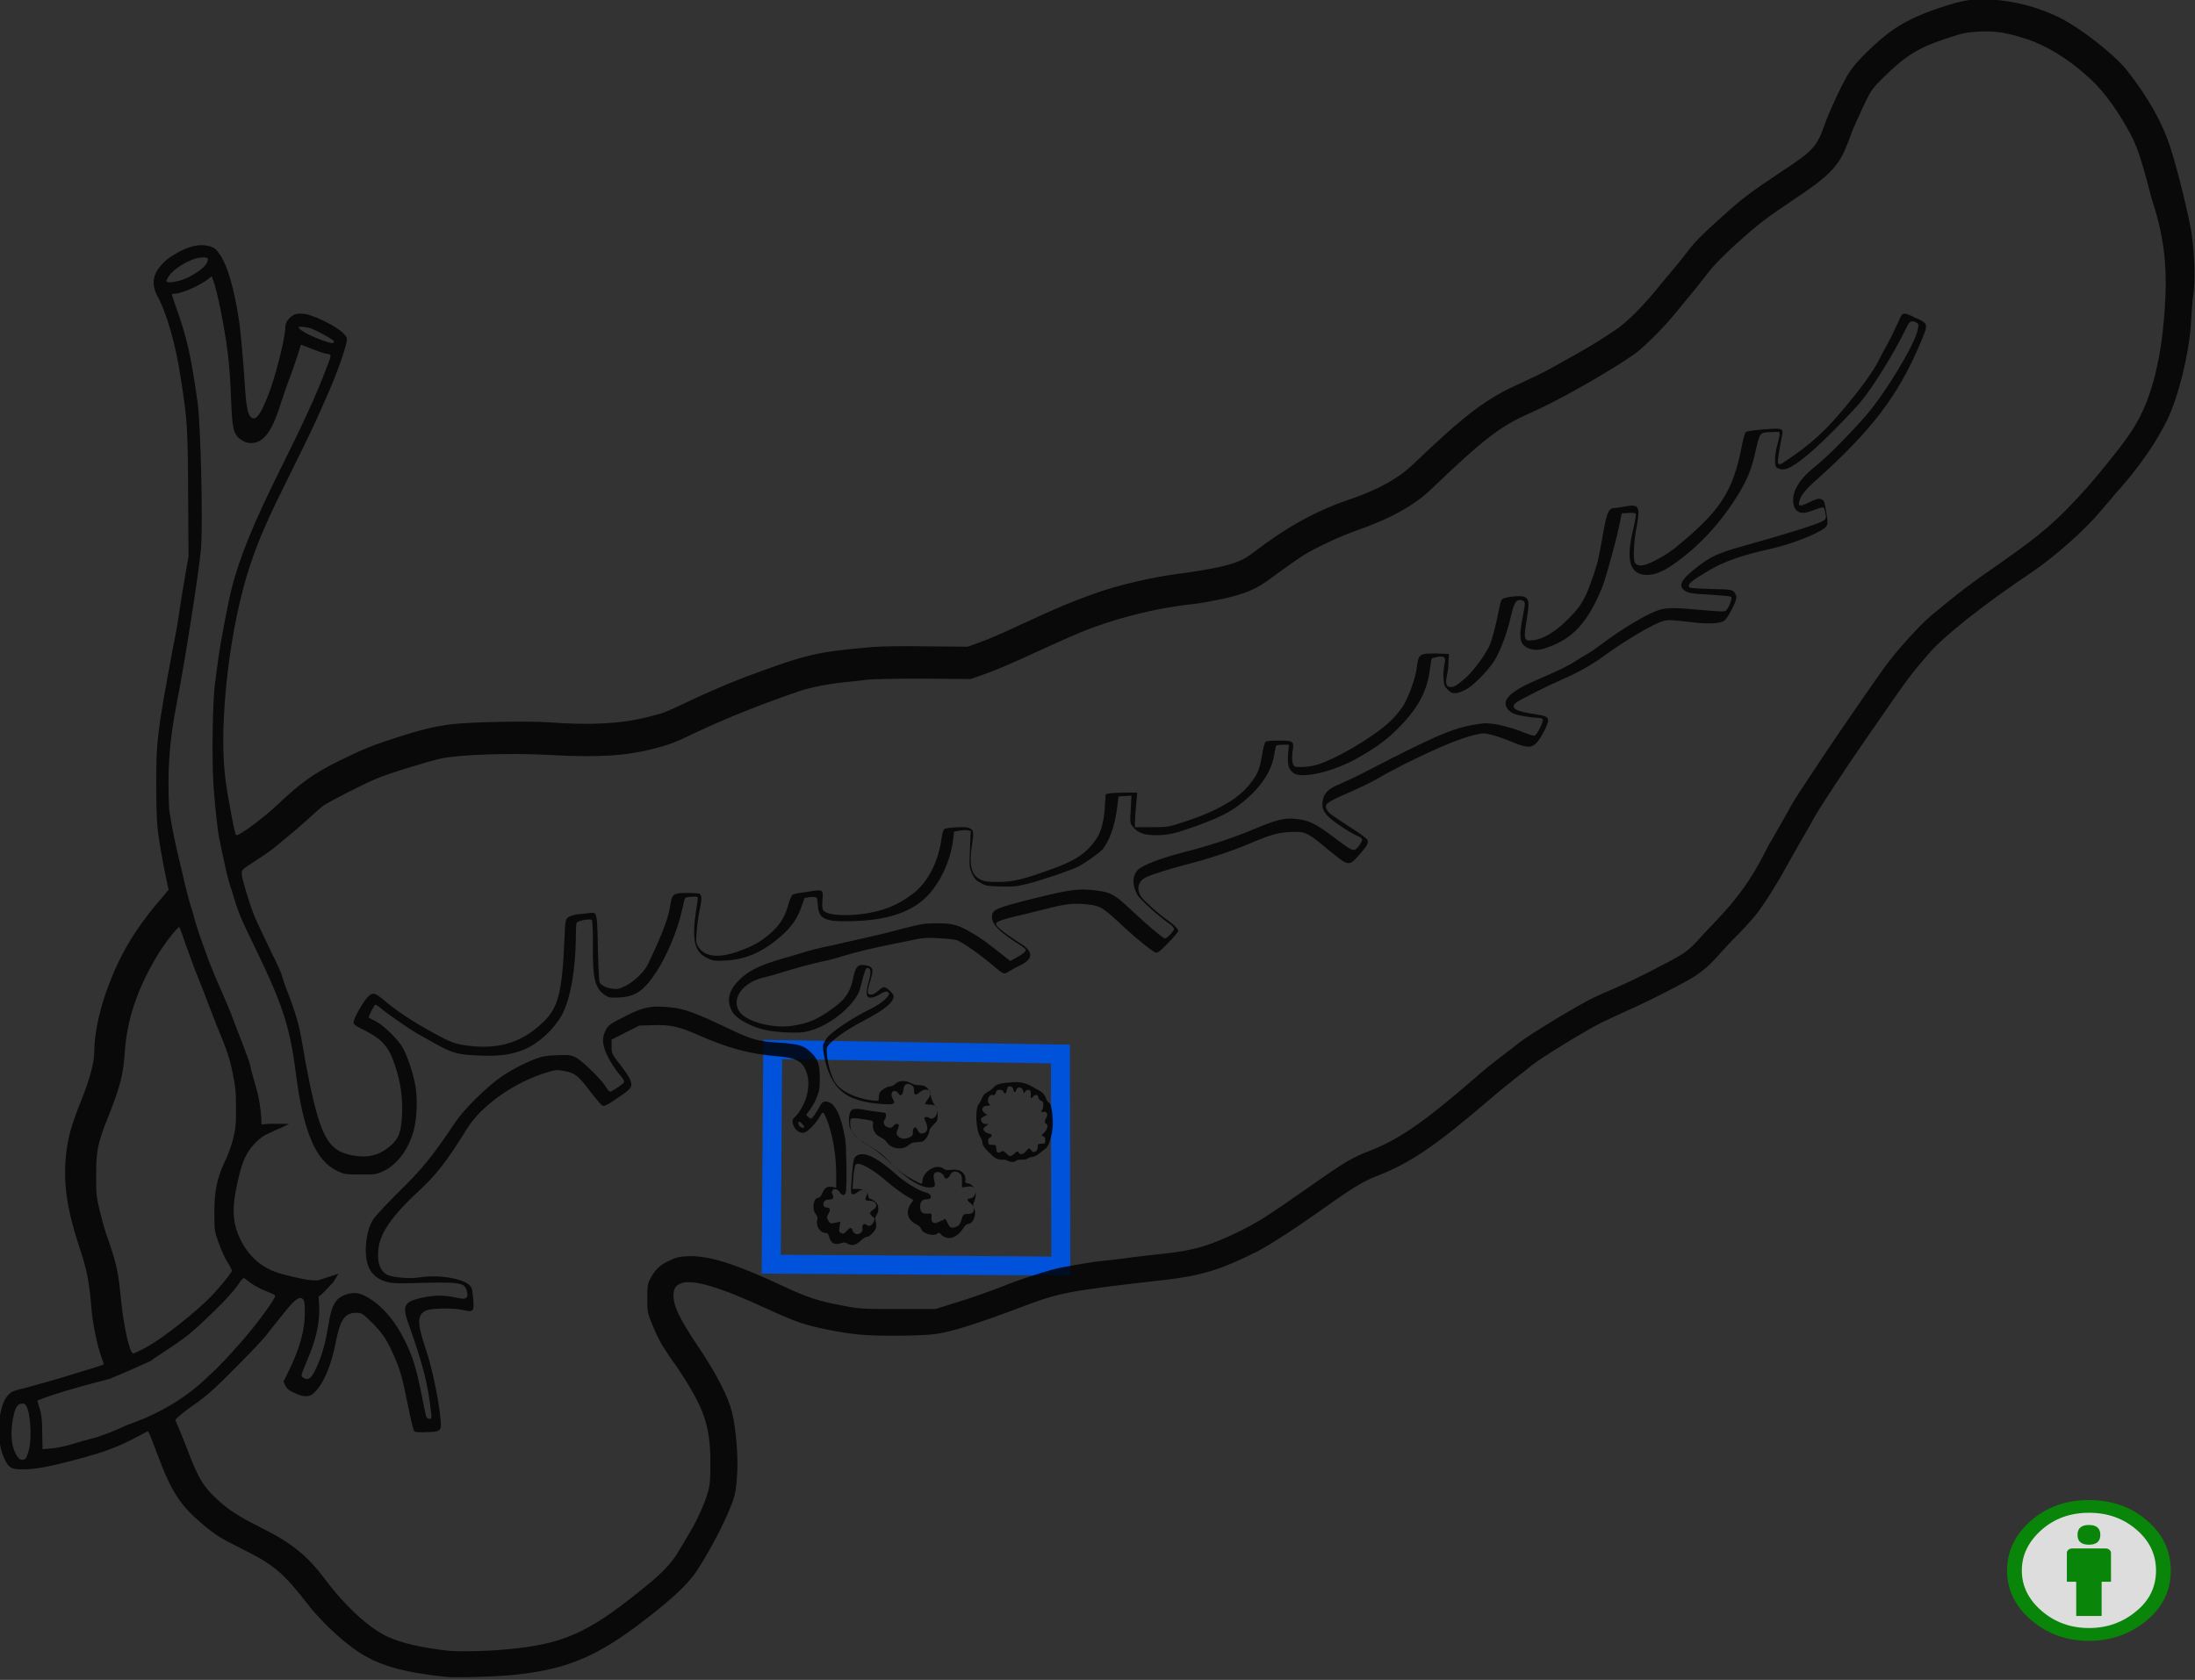 <?xml version="1.0" encoding="UTF-8" standalone="no"?>
<svg
   xmlns:dc="http://purl.org/dc/elements/1.1/"
   xmlns:cc="http://creativecommons.org/ns#"
   xmlns:rdf="http://www.w3.org/1999/02/22-rdf-syntax-ns#"
   xmlns:svg="http://www.w3.org/2000/svg"
   xmlns="http://www.w3.org/2000/svg"
   xmlns:xlink="http://www.w3.org/1999/xlink"
   xmlns:sodipodi="http://sodipodi.sourceforge.net/DTD/sodipodi-0.dtd"
   xmlns:inkscape="http://www.inkscape.org/namespaces/inkscape"
   inkscape:version="0.92.2 5c3e80d, 2017-08-06"
   sodipodi:docname="pancreas.pancreas.svg"
   version="1.1"
   x="0px"
   y="0px"
   width="577.5"
   height="442.1"
   viewBox="0 0 577.5 442.1"
   style="enable-background:new 0 0 577.5 442.1;"
   xml:space="preserve"
   id="svg45"><rect x="0" y="0" width="577.5" height="442.1" fill="#333333" stroke="none"/><sodipodi:namedview
     inkscape:document-rotation="0"
     inkscape:current-layer="OUTLINE"
     inkscape:window-maximized="0"
     inkscape:window-y="26"
     inkscape:window-x="57"
     inkscape:cy="157.30298"
     inkscape:cx="250.01188"
     inkscape:zoom="0.98994949"
     showgrid="false"
     id="namedview32"
     inkscape:window-height="755"
     inkscape:window-width="1280"
     inkscape:pageshadow="2"
     inkscape:pageopacity="0"
     guidetolerance="10"
     gridtolerance="10"
     objecttolerance="10"
     borderopacity="1"
     bordercolor="#666666"
     pagecolor="#ffffff" /><defs
     id="defs49" /><style
     type="text/css"
     id="style2">
	.st0{fill:#C9C9C9;}
	.st1{fill:#3D3D3D;}
	.st2{fill:#888888;}
	.st3{fill:#8B8B8B;}
	.st4{fill:#5C5C5C;}
	.st5{fill:#363636;}
	.st6{fill:#2B2B2B;}
	.st7{fill:none;stroke:#0052DB;stroke-width:4.988;stroke-miterlimit:10;}
</style><g
     id="LAYER_EFO"><g
       inkscape:label="UBERON_0001150"
       id="UBERON_0001150"
       style="fill:none"><desc
         id="desc869">Body of pancreas</desc><title
         id="title867">Body of pancreas</title><path
         inkscape:connector-curvature="0"
         class=""
         d="m 102.1,199.4 c 36,38.9 60.8,85 78,137.2 -0.2,-1.8 2.4,-2.2 4.2,-1.9 21.2,4.5 42,15.3 63.3,11.5 11.5,-2 22,-8.3 33.5,-10.7 14.4,-3 30.1,-0.1 43.3,-6.5 11.8,-5.7 19.4,-18 31,-24 5.6,-2.9 12,-4.2 17.6,-7.3 9.8,-5.3 16.3,-15.3 25.3,-21.9 14.6,-10.9 34.9,-12.4 48.5,-24.7 13.9,-12.6 4.9,-9 18.5,-21.9 -24.9,-34 -58.1,-79.1 -75,-117.8 -12.9,2.7 -1.5,2.8 -12.3,10.5 -15.8,11.3 -29.9,13.6 -46.9,22.9 -4.2,2.3 -8.4,4.5 -12.9,5.9 -9.1,2.9 -19.1,2.2 -28.2,5 -11.6,3.5 -21.2,12.2 -32.9,15.6 -16.4,4.7 -34.5,-1.6 -50.7,3.6 -10.7,3.4 -19.4,11.5 -30.1,14.9 -12,3.8 -24.5,3.7 -37,2.2 -14.1,2.9 -24.3,-2 -36.6,3.9"
         id="path4" /></g><g
       inkscape:label="UBERON_0001263"
       id="UBERON_0001263"
       style="fill:none"><desc
         id="desc865">Pancreatic Acinus</desc><title
         id="title863">Pancreatic Acinus</title><g
         id="g9"><path
           inkscape:connector-curvature="0"
           class=""
           d="m 234.2,289.1 c -1,-0.6 -0.7,-2.2 0.2,-3 0.4,-0.3 0.9,-0.5 1.3,-0.5 0.5,0 1,0.4 1,0.9 -0.3,-0.5 0,-1.2 0.4,-1.6 0.4,-0.4 -0.6,0.1 0,0 0.6,0 3.247,0.28 3.647,0.68 0.4,0.4 0.253,0.42 -0.147,0.92 0.8,-1 1.168,-0.428 2.46,-0.253 1.967,0.267 2.24,2.253 1.14,2.953 1.5,0 0.98,0.88 2.28,2.467 0.951,1.16 -0.88,3.233 -2.38,3.233 0.8,0.9 0.8,2.5 -0.1,3.3 -0.9,0.8 -2.5,0.8 -3.3,-0.1 -0.2,1.5 -2,2.2 -3.4,2 -0.7,-0.1 -1.5,-0.3 -2,-0.8 -0.5,-0.5 -0.8,-1.3 -0.6,-2 -1.8,0.4 -3.5,-1.7 -2.5,-3.4 0.2,-0.3 -0.1,0.4 0,0 0.1,-0.7 0.7,-1.8 0.5,-2.5 -0.5,-1.5 0.6,-1.8 1.5,-2.1"
           id="path7" /></g><g
         id="g13"><path
           inkscape:connector-curvature="0"
           class=""
           d="m 245,312.6 c -0.8,-0.8 -1.814,-2.92 -0.814,-3.52 1,-0.6 5.347,-2.02 4.894,1.073 0.3,-1.3 1.898,-2.626 3.027,-1.867 C 253.554,309.26 253.7,312 253.1,312.5 c 1,-0.8 3.574,-0.867 3.567,0.927 -0.005,1.253 -0.273,1.486 -1.993,2.667 2.38,0.7 1.727,3.807 0.327,4.907 -0.6,0.5 -1.6,0.6 -2,-0.1 0.5,2 -1,4 -2,4.1 -1.4,0.2 -3,0 -3,-2.8 -0.5,1.1 -1.9,1.7 -2.9,1.2 -1.1,-0.5 -1.6,-1.9 -1.2,-3 -1.2,0.8 -3,-0.3 -2.9,-1.7 0.1,-1.4 -0.047,-3.8 1.253,-3.4 -0.9,-1.4 1.98,-0.639 3.047,-2.7"
           id="path11" /></g><g
         id="g17"><path
           inkscape:connector-curvature="0"
           class=""
           d="m 220.9,313.7 c 0.393,-1.767 -1.86,-0.973 -2.76,-0.573 -0.8,0.5 -0.74,2.073 0.16,2.573 -1.3,-0.3 -2.7,0.8 -2.7,2.1 0,0.8 0.8,1.7 1.5,1.4 -1.1,0.7 -1.4,2.3 -0.6,3.3 0.8,1 2.5,1.1 3.4,0.3 -0.7,0.9 -0.3,2.3 0.7,2.8 1,0.5 2.3,-0.1 2.6,-1.2 0,1.1 1.2,2.1 2.3,1.8 1.1,-0.3 2.654,-1.353 2.054,-2.353 C 228.054,324.647 230,324 230,323 c 0,-3.2 0.567,-2.007 -0.133,-2.607 0.9,-0.4 0.798,-1.789 0.913,-2.827 0.2,-1.8 -1.727,-1.833 -2.727,-1.733 0.7,-0.3 0.207,-1.387 -0.193,-2.087 -0.4,-0.7 -1.287,-0.553 -2.087,-0.453 -0.8,0.1 -0.36,0.167 -0.86,0.667 0.1,-0.8 -1.714,-0.56 -2.414,-0.66 -0.8,-0.1 -1.4,-0.4 -1.6,0.4"
           id="path15" /></g></g><g
       inkscape:label="UBERON_0000006"
       id="UBERON_0000006"
       style="fill:none"><desc
         id="desc861">Islet of Langerhans</desc><title
         id="title859">Islet of Langerhans</title><path
         inkscape:connector-curvature="0"
         class=""
         d="m 264.6,285.9 c -0.1,-0.3 -0.6,-0.2 -0.9,0 -1.6,1 -3.3,2.1 -4.5,3.6 -1.4,1.8 -2,4.1 -1.6,6.3 0.2,1.5 0.9,2.9 1.6,4.2 0.6,1.1 1.2,2.1 2.1,2.9 1.2,1.1 2.7,1.6 4.3,1.8 0.4,0 0.8,0 1.2,0 0.5,0 1,-0.1 1.6,-0.2 0.9,-0.2 1.9,-0.4 2.8,-0.7 1,-0.3 2,-0.8 2.8,-1.5 0.4,-0.4 0.7,-0.8 1,-1.3 2.4,-4.1 1.9,-9.7 -1.2,-13.3 -0.1,-0.1 -0.2,-0.2 -0.3,-0.2 -0.2,-0.1 -0.4,0 -0.6,0 -0.3,0 -0.6,-0.2 -0.9,-0.3 -2.1,-1.1 -4.5,-1.6 -6.9,-1.4"
         id="path20" /></g><g
       inkscape:label="UBERON_0001151"
       id="UBERON_0001151"
       style="fill:none"><desc
         id="desc857">Tail of pancreas</desc><title
         id="title855">Tail of pancreas</title><path
         inkscape:connector-curvature="0"
         class=""
         d="m 380.5,119 c 14.9,39 54,86.2 79.3,119.3 8.1,-13.2 34.7,-58 45.6,-69 11.6,-11.7 25.3,-21.2 37.6,-32.1 12.3,-10.9 23.7,-23.8 28.8,-39.5 4.7,-14.6 3.5,-30.6 -0.2,-45.5 -4.1,-16.7 -12.2,-33.6 -27,-42.3 -19.5,-11.5 -47.9,-3.5 -58.5,16.6 -3.5,6.6 -5.4,14.4 -10.8,19.5 -2.9,2.7 -6.5,4.4 -9.8,6.6 -6.1,4 -11.1,9.5 -16,15 -10.1,11.3 -58.7,40 -69,51.4"
         id="path23" /></g><g
       inkscape:label="UBERON_0001069"
       id="UBERON_0001069"
       style="fill:none"><desc
         id="desc853">Head of pancreas</desc><title
         id="title851">Head of pancreas</title><path
         inkscape:connector-curvature="0"
         class=""
         d="m 104.9,201 c 37.1,32 63.1,82.1 76,133.9 -3.3,2.9 -3.8,8.1 -2.6,12.3 1.2,4.3 3.8,8 5.9,11.9 12.1,23.1 3.2,54.5 -18.2,69.4 -21.4,14.9 -52.5,13 -73.2,-2.8 -6.2,-4.7 -11.5,-10.5 -17.8,-15 -3.9,-2.8 -8.2,-5 -12,-7.8 -10.5,-7.6 -12.4,-14.9 -16.9,-28.3 -3.6,-5.8 -11,-13.4 -12.5,-20.1 -1.5,-6.4 -4.6,-13.4 -6.1,-19.8 -2,-8.8 -7.6,-16.9 -7,-25.9 0.4,-7.6 5.1,-14.2 7.4,-21.4 2.5,-8.1 1.9,-16.9 4.5,-25 3.2,-9.6 10.7,-17.1 18,-24.2 16.4,-15.9 34,-32.2 56.2,-37.5"
         id="path26" /></g><path
       inkscape:label="UBERON_0001174"
       inkscape:connector-curvature="0"
       id="UBERON_0001174"
       class="st4"
       d="m 51.7,130.3 c -0.1,5.8 -0.2,11.6 -0.7,17.4 -1.4,16.3 -5.8,32.3 -7,48.7 -1.1,14.8 0.5,29.7 4.6,43.9 5.9,20.3 17,39.6 16.9,60.8 5.1,-2.7 10.9,-3.8 16.6,-3.1 C 81,292.2 79.9,286.5 78.7,280.7 77.5,274.4 76.2,268 74.2,261.9 72.1,255.6 69.3,249.5 66.8,243.3 52.5,206.4 55.6,163.8 72.3,128 c 1.8,-3.9 3.7,-8.6 1.4,-12.2 -2,-3.1 -6.1,-3.7 -9.8,-4.1 -3.9,-0.4 -10,-1.1 -12.1,3 -1.5,3.6 -0.1,11.5 -0.1,15.6 z"
       style="fill:none"><desc
         id="desc849">Common bile duct</desc><title
         id="title847">Common bile duct</title></path><g
       inkscape:label="UBERON_0007329"
       id="UBERON_0007329"
       style="fill:none"><desc
         id="desc845">Pancreatic duct</desc><title
         id="title843">Pancreatic duct</title><path
         inkscape:connector-curvature="0"
         class=""
         d="m 91.9,309.5 c 5.5,2.5 10.2,6.7 9.2,11.7 18.6,-16.9 24.7,-34.2 45.2,-41.1 8.9,-2.9 16,-7.5 24.4,-11.2 15.7,-6.8 31,-11.4 47.4,-17 15,-4 34.5,-7.1 49,-12 81.4,-18.2 166.3,-71.5 198,-104 8,-8.1 16.7,-14.2 25,-23 6.9,-7.4 12.2,-16.1 17.3,-25.2 0.7,-1.8 -3.9,-3.1 -7.3,-2.8 -11,22.1 -28.1,37.2 -50,54 -41.1,33.8 -88.4,62.6 -139,79 -34.6,13.4 -71,17.9 -104.8,29.2 -34.4,11.5 -73.1,26.4 -93,47.3 -9.3,9.9 -14.216,10.174 -22.216,13.974"
         id="path30" /></g><g
       inkscape:label="UBERON_0004913"
       id="UBERON_0004913"
       style="fill:none"><desc
         id="desc841">Hepatopancreatic ampulla</desc><title
         id="title839">Hepatopancreatic ampulla</title><path
         inkscape:connector-curvature="0"
         class=""
         d="m 82,298.1 c -6,-5.2 -20.371,0.461 -21.6,14.5 -1.4,6.1 -2.1,12.9 1.7,18 1.5,2 3.4,3.5 5.4,5 3.2,2.1 6.9,3.6 10.7,3.9 3.9,0.3 5.6,0.2 8.7,-2 3,-2.1 7.8,-9.2 8,-14.5 0.1,-2.8 0.1,-5.6 -1,-10.3 -0.5,-2.2 -1.5,-3.5 -3,-5.2 -1.7,-1.8 -3.3,-3.4 -5,-5.2 -1.2,-1.3 -3.4,-4.9 -5,-4.1"
         id="path33" /></g><g
       link="acinus"
       id="link_islet_of_langerhans"><polygon
         style="fill:none;stroke:#0052db;stroke-width:4.988;stroke-miterlimit:10"
         points="203.3,276.2 202.9,332.7 279.1,333.2 279,277.4 "
         class="st7"
         id="link_Islet_of_Langerhans"
         inkscape:label="link islet of Langerhans" /></g></g><g
     style="opacity:0.83"
     id="OUTLINE"><a
       id="a4174"
       xlink:href="https://www.ebi.ac.uk/gxa/licence.html"
       transform="matrix(8.855,0,0,7.617,-570.974,3.634)"><g
         id="g3"
         transform="matrix(0.076,0,0,0.076,123.696,51.618)"><circle
           id="circle5"
           r="28.276"
           cy="28.806"
           cx="37.637"
           style="fill:#ffffff" /><g
           id="g7"><path
             style="fill:#009600;fill-opacity:1"
             id="path9"
             d="m 37.443,-3.5 c 8.988,0 16.57,3.085 22.742,9.257 6.208,6.21 9.315,13.791 9.315,22.743 0,8.991 -3.049,16.476 -9.145,22.456 C 53.879,57.319 46.242,60.5 37.443,60.5 28.794,60.5 21.29,57.356 14.929,51.07 8.644,44.784 5.5,37.262 5.5,28.5 5.5,19.739 8.644,12.158 14.929,5.758 21.101,-0.415 28.604,-3.5 37.443,-3.5 Z m 0.114,5.772 c -7.276,0 -13.428,2.553 -18.457,7.657 -5.22,5.334 -7.829,11.525 -7.829,18.572 0,7.086 2.59,13.22 7.77,18.398 5.181,5.182 11.352,7.771 18.514,7.771 7.123,0 13.334,-2.607 18.629,-7.828 5.029,-4.838 7.543,-10.952 7.543,-18.343 0,-7.276 -2.553,-13.465 -7.656,-18.571 C 50.967,4.824 44.795,2.272 37.557,2.272 Z m 8.572,18.285 V 33.642 H 42.473 V 49.184 H 32.529 V 33.643 H 28.873 V 20.557 c 0,-0.572 0.2,-1.057 0.599,-1.457 0.401,-0.399 0.887,-0.6 1.457,-0.6 h 13.144 c 0.533,0 1.01,0.2 1.428,0.6 0.417,0.4 0.628,0.886 0.628,1.457 z M 33.042,12.329 c 0,-3.008 1.485,-4.514 4.458,-4.514 2.973,0 4.457,1.504 4.457,4.514 0,2.971 -1.486,4.457 -4.457,4.457 -2.971,0 -4.458,-1.486 -4.458,-4.457 z"
             inkscape:connector-curvature="0" /></g></g></a><g
       id="g42"
       sodipodi:insensitive="true"><path
         inkscape:connector-curvature="0"
         d="M 576.5,60.8 C 575.9,57 572.9,44.6 571.2,39.4 569,32.3 565.1,25.5 559.5,18.4 556.1,14.2 547.3,7.3 541.6,4.5 536.3,1.9 529.8,0.2 524,-0.1 c -5.5,-0.2 -7.2,0 -13.8,2.2 -5.7,1.9 -9.7,3.9 -13.2,6.5 -3.7,2.8 -8.7,7.7 -10.3,10.2 -1.7,2.5 -5.5,10.6 -6.9,14.7 -1.8,5 -2.9,6.3 -10.7,11.4 -8.7,5.8 -10.7,7.3 -16,12.1 -5.7,5.1 -7,6.5 -8.8,8.8 -1,1.3 -2.8,3.6 -4.1,5.1 -1.3,1.5 -2.6,3.2 -3.1,3.7 -4.3,5.5 -9.1,10.3 -12.3,12.4 -4.5,3 -7.6,4.8 -10.6,6.5 -1.6,0.9 -4.3,2.4 -6.1,3.4 -1.8,1 -5.3,2.7 -7.9,3.9 -9.1,4 -14.7,8.3 -28.1,21.1 -4.1,4 -9.5,7 -17.2,9.6 -8.8,3 -16.4,7.2 -25.4,14.1 -2.3,1.8 -4.6,2.7 -8.6,3.6 -4,0.8 -5.5,1.1 -11.5,1.9 -6.6,0.9 -15.3,2.9 -21.4,5.1 -5.9,2.1 -9.3,3.5 -19.9,8.4 -3.8,1.8 -8.4,3.8 -10.2,4.4 l -3.3,1.2 -10.9,-0.1 c -6,-0.1 -12.5,0 -14.4,0.2 -14.8,1.3 -17.1,1.9 -33.3,7.9 -4,1.5 -10.5,4.3 -15.5,6.7 -5.9,2.8 -6,2.8 -10.1,3.8 -7,1.8 -15.2,2.2 -25.9,1.4 -5.8,-0.4 -20.5,-0.1 -25.7,0.5 -4.7,0.6 -8.4,1.5 -16.3,4.1 -4.9,1.6 -8,2.9 -14,5.9 -6,3 -9.6,5.6 -15.3,11 -3.3,3.2 -10,8.2 -10.9,8.2 -0.4,0 -0.6,-0.9 -2,-8.5 -1.4,-7.6 -1.7,-12.3 -1.5,-20.1 0.5,-14.9 3.3,-31.9 7.4,-43.6 2.1,-6.2 4.8,-12.2 10.1,-22.8 2.6,-5.2 5.4,-11 6.2,-12.7 0.8,-1.8 2.5,-5.5 3.7,-8.3 2.2,-4.9 4.6,-11.6 5,-13.9 0.2,-1 0,-1.3 -0.9,-2.2 -1.8,-1.9 -8,-4.9 -10.3,-5.1 -2,-0.2 -2.8,0.1 -3.8,1.1 -0.9,0.9 -1.1,1.3 -1.2,3.3 -0.3,3.4 -2.8,12.9 -4.4,16.9 -1.8,4.6 -2.9,6.3 -3.9,6.2 -1.3,-0.2 -1.8,-2 -2.2,-7.4 C 64.1,95.8 63.3,87 62.9,84.4 61.6,75.9 59.9,70.1 58,67.2 c -1.2,-1.7 -1.5,-2 -2.9,-2.4 -2.4,-0.7 -5.2,-0.1 -8.4,1.7 -2.8,1.6 -3.9,2.6 -5.3,4.6 -1.3,2 -1.3,4.5 0,6.8 2.4,4.3 4.9,12.9 6.2,21.9 1.7,10.8 1.8,12.5 1.9,30.3 l 0.1,16.3 -1.1,6.4 c -0.6,3.5 -1.3,7.8 -1.5,9.4 -0.2,1.6 -0.9,5.4 -1.5,8.3 -4.2,22.5 -4.4,24.7 -4.4,35.5 0,4.3 0.1,9.4 0.3,11.4 0.3,3.9 2.613,15.92 3.313,18.02 L 44.6,233.9 l -3.4,4 c -5.8,7 -9.6,13.3 -12.7,21.6 -2.3,6 -3.7,12.7 -3.7,17.2 0,2.9 -1.1,7.1 -3.5,13.1 -2.6,6.5 -3.4,9.5 -3.9,13.9 -0.8,7.7 0.1,14.3 3.7,25.2 1.8,5.4 2.4,8.5 3,15.9 0.3,3.8 1.6,9.7 2.6,12.4 0.3,0.9 0.6,1.7 0.6,1.8 0,0.2 -1.3,0.6 -10.9,3.5 -3.6,1.1 -8.1,2.3 -9.9,2.8 -2.9,0.7 -3.5,0.9 -4.4,1.9 -2.6,2.7 -3.2,11.6 -1.2,16.1 1.3,3 1.9,3.4 5.1,3.4 3.5,0 7.1,-0.7 15.6,-3 5.5,-1.5 8.9,-2.7 13.2,-4.9 2.1,-1.1 3.9,-2 4,-2.1 0.3,-0.1 0.7,1 2.7,6.3 3.5,9.4 6,13.2 11.3,17.7 4,3.4 5.2,4.1 11,7 8.3,4.1 10.9,6.4 17.1,14.4 2.5,3.3 6.9,7.7 10.6,10.6 6.4,5.1 12.7,7.2 25.8,8.6 v 0 c 2.3,0.3 14.7,-0.1 18.7,-0.6 14.4,-1.6 22.5,-5.3 37.1,-17.1 5.1,-4.1 8.5,-7.5 10.3,-10.3 4.2,-6.4 9,-16.1 9.9,-19.9 0.2,-0.7 0.5,-2.9 0.6,-4.9 0.4,-4.2 -0.2,-12.4 -1.3,-16.8 -1,-4.1 -4.1,-10.2 -9.1,-17.6 -4.6,-6.9 -6.3,-10.3 -6.3,-13 0,-1.8 0.4,-2.6 1.6,-3.2 2.9,-1.5 10.2,0.6 22.9,6.5 3,1.4 7,3.1 8.8,3.7 3.6,1.2 10.3,2.6 15.3,3.1 4.4,0.5 16.6,0.4 20.2,-0.1 4.5,-0.6 11.6,-2.9 23.5,-7.4 9.3,-3.5 11.7,-4 37.3,-6.9 9.3,-1.1 14.2,-2.6 23.5,-7.2 3.5,-1.7 11.4,-6.9 19.4,-12.6 5.7,-4.1 9.1,-6.1 11.8,-7.2 9.4,-3.6 15.7,-7.8 31.2,-21.1 1.7,-1.5 4.3,-3.5 5.6,-4.6 1.3,-1 3.5,-2.7 4.8,-3.8 2.8,-2.2 14.9,-9.6 18.7,-11.4 1.4,-0.7 4,-1.8 5.6,-2.6 6.2,-2.7 15.9,-7.7 18.7,-9.5 1.9,-1.3 3.7,-2.8 5.3,-4.6 1.3,-1.5 3.9,-4.3 5.8,-6.2 1.9,-1.9 4.1,-4.4 4.9,-5.4 1.9,-2.4 5.7,-8.4 8.1,-12.9 1.1,-1.9 2.9,-5.2 4.1,-7.2 1.2,-2 2.5,-4.4 3,-5.3 0.9,-1.8 9,-14.1 14.1,-21.4 1.8,-2.6 5,-7.2 7,-10.1 3.8,-5.4 4.5,-6.4 8.9,-11.5 4.1,-4.8 14.3,-12.9 27.4,-21.7 5.8,-3.9 14,-11.2 17.8,-15.8 0.9,-1.1 2.8,-3.2 4,-4.7 6.1,-6.7 10.9,-13.7 13.7,-19.5 3,-6.3 5.6,-16.9 6.2,-24.9 0.1,-1.6 0.3,-4.8 0.5,-7 0.8,-3.9 0.5,-12.2 -0.4,-17.8 z M 79.3,86 c 0.5,0 1.5,0.2 2.1,0.3 1.7,0.5 6.6,3.2 6.5,3.6 -0.2,0.6 -0.7,0.5 -3.3,-0.4 -2.7,-1 -5.1,-2.2 -5.9,-3.1 C 78.4,86 78.5,86 79.3,86 Z M 44,74.2 c -0.3,-0.1 -0.3,-0.4 0.1,-1 1.2,-2.3 5.7,-5.1 8.6,-5.4 2.1,-0.2 2.4,0.1 1.6,1.6 -0.7,1.2 -3.3,3 -5.7,4 v 0 c -1.8,0.7 -4,1.1 -4.6,0.8 z M 44.5,213 c -0.5,-10.2 0,-17.8 2.1,-28.5 2.1,-10.5 5.9,-35.1 6.3,-40.3 C 53.4,137.1 52.8,111.8 52,106 50.2,93.4 49.2,88.9 46.3,80.8 c -0.6,-1.7 -1.1,-3.2 -1.1,-3.3 0,-0.1 0.3,-0.2 0.7,-0.2 1.8,0 6.6,-2.1 8.8,-3.8 l 1,-0.8 0.3,0.8 c 1.2,3.1 3.1,12.8 3.9,19.2 0.4,3 0.8,8.6 0.9,12.4 0.3,7.6 0.6,9 2.3,10.4 0.5,0.4 1.4,0.9 2,1 3.8,0.7 6.3,-2.3 8.8,-10.4 0.6,-1.8 1.6,-4.8 2.3,-6.6 0.7,-1.8 1.6,-4.5 2.1,-6 0.5,-1.5 0.9,-2.8 0.9,-2.8 0,0 1.3,0.5 2.8,1.1 1.5,0.6 3.2,1.2 3.9,1.3 1.4,0.2 1.4,0.1 0.1,3.5 -2.7,7.2 -6.4,15.2 -12.2,26.8 -7.1,14.3 -10.9,23.5 -13,32.1 -1,4.1 -2.9,14.3 -3.4,18.1 -0.2,1.6 -0.6,4.3 -0.8,6.1 -0.7,4.4 -0.9,20.8 -0.4,27.4 0.5,6.7 1.2,12.7 1.6,14.1 0.2,0.6 0.3,1.3 0.3,1.5 0,0.1 -0.4,-3.3 -0.3,-1.5 0.8,2.7 -0.2,-1.3 0.3,1.5 0.955,4.303 1.664,8.384 2.9,11.7 1.7,5.8 2.2,7 6.4,15.6 7,14.5 8.9,20.4 10.4,32.2 2,15.6 5.2,23.3 11,26 1.7,0.8 2.1,0.9 6,0.9 4,0 4.2,0 6.3,-1 3.6,-1.8 6.5,-5.8 7.8,-10.8 0.8,-3.2 1,-8.2 0.4,-11.5 -0.6,-3.4 -2.1,-7.8 -3.3,-10 -1.2,-2.2 -5,-5.9 -7.1,-7 -1,-0.5 -1.8,-0.9 -1.9,-1 -0.2,-0.1 1.5,-3.4 1.8,-3.4 0.1,0 0.9,0.5 1.7,1.2 1.8,1.5 7.4,5.3 9.1,6.3 0.7,0.4 2.9,1.6 4.8,2.7 4.7,2.6 6.1,3 11.9,3.2 5.1,0.2 8,-0.2 11.4,-1.5 4,-1.6 8.4,-5.7 10.4,-9.7 2,-4.1 3.3,-11.3 3.4,-19.6 0,-2.1 0.1,-3.9 0.2,-4.1 0.2,-0.6 3.6,-1.2 4,-0.8 0.2,0.2 0.3,2.4 0.3,6.5 -0.1,9 0.5,11.5 3.2,13.3 1,0.7 1.4,0.7 3.7,0.6 4.3,-0.2 6.5,-1.7 9.9,-6.9 2.5,-3.8 5.3,-10.4 6.4,-15.1 0.3,-1.3 0.7,-2.8 0.8,-3.4 0.2,-0.9 0.3,-1 1.9,-1.1 1.2,-0.1 1.7,0 1.7,0.3 0,0.2 -0.2,1.9 -0.5,3.6 -1.1,7.5 -0.4,10.6 2.9,12.2 1.6,0.8 2,0.8 4.9,0.7 5.6,-0.3 10.1,-2.4 15,-6.8 2.4,-2.2 3.9,-4.3 4.9,-7.2 l 0.9,-2.5 1.5,-0.2 c 0.9,-0.1 1.6,0 1.7,0.2 0.1,0.2 0.2,1.1 0.3,2 0.2,3.7 1.9,4.4 9.9,4.1 10.1,-0.4 16.5,-3.1 20.5,-8.5 2.8,-3.8 4.6,-8.3 5.2,-13.1 l 0.2,-1.9 1.4,-0.3 c 0.8,-0.1 1.8,-0.2 2.2,-0.1 l 0.8,0.2 -0.2,4.7 c -0.2,4.5 -0.2,4.8 0.5,6.4 0.6,1.3 1,1.9 2.2,2.5 1.3,0.8 1.8,0.9 5.3,1 3.3,0.1 4.3,0 7.1,-0.7 3.7,-0.9 11.2,-3.5 13.1,-4.4 2.2,-1.1 5.8,-3.7 6.7,-4.7 1.8,-2.2 3.2,-6.1 3.8,-10.8 l 0.4,-3.1 1.7,-0.1 1.7,-0.1 -0.2,3.6 c -0.2,3.4 -0.2,3.7 0.5,4.5 1.3,1.7 3,2.3 6.1,2.3 3.3,0 5,-0.4 10.6,-2.4 6,-2.2 8.6,-3.5 11.5,-5.7 5.1,-3.9 8.2,-8.3 9,-12.8 0.2,-1.1 0.4,-2.3 0.5,-2.5 0.1,-0.3 0.7,-0.4 1.8,-0.4 h 1.6 l -0.2,2.5 c -0.2,2.8 0.1,4 1.5,5 2.2,1.5 10.4,-0.4 16.6,-3.9 4.8,-2.7 7.4,-4.6 10,-7.1 5.8,-5.6 8.4,-10.1 9.2,-16.3 0.2,-1.5 0.4,-2.8 0.5,-2.9 0.1,-0.1 0.7,-0.2 1.4,-0.4 2,-0.4 2.4,0.1 1.9,2.2 -0.2,0.9 -0.3,2.6 -0.2,3.6 0.1,1.7 0.3,2 1.2,2.9 0.9,0.8 1.2,0.9 2.3,0.8 0.7,-0.1 2,-0.7 3,-1.3 2.2,-1.5 5.8,-5.3 7.1,-7.6 1.5,-2.6 3.1,-6.9 4.1,-11.2 0.8,-3.5 1.3,-4.4 2.4,-4.4 0.3,0 0.7,0.1 1,0.3 0.4,0.3 0.4,0.8 -0.2,3.8 -1.2,5.8 -0.9,7.6 1.4,8.6 1.5,0.6 2.9,0.6 5,-0.2 6.8,-2.3 10.8,-6.8 14.5,-16 1.1,-2.9 3.9,-13.1 4.8,-17.9 l 0.3,-1.4 1.7,-0.1 c 0.9,-0.1 1.8,0 2,0.2 0.1,0.1 -0.2,2 -0.7,4.1 -2,8.3 -0.9,12 3.7,12 2.9,0 6.1,-1.8 11.4,-6.3 4.1,-3.5 7.7,-7.6 11,-12.5 3.3,-4.9 4.8,-8.2 5.8,-12.5 1.5,-6.6 1.2,-6.1 4.6,-6.3 2,-0.1 2.1,-0.1 2,0.7 0,0.4 -0.3,1.7 -0.6,2.7 -0.7,2.6 -0.8,5.6 -0.2,5.9 1.8,1.2 3.6,0.5 8.2,-3.3 3.3,-2.7 10.4,-9.8 14,-14 3.3,-4 8.7,-12.7 11.9,-19.3 0.9,-1.9 1.4,-2.2 2.7,-1.5 0.6,0.3 0.6,0.5 0.4,1.7 -0.6,3.7 -8.4,16.7 -13.7,22.8 -4,4.6 -9.9,10.6 -13,13.1 -3,2.4 -4.3,3.9 -5.4,6.1 -0.9,1.8 -1,4.2 -0.1,5.4 0.9,1.2 2.2,1.3 4.9,0.2 1.4,-0.5 2.3,-0.8 2.5,-0.6 0.2,0.2 0.4,0.9 0.5,1.6 0.2,1.1 0.1,1.4 -0.5,1.8 -1.4,0.9 -9,3.3 -21.5,6.8 -6.1,1.7 -8.3,2.7 -12,5.6 -4.2,3.3 -4.9,4.9 -2.8,6.2 0.8,0.5 2.1,0.7 6.4,0.9 3,0.2 5.5,0.4 5.6,0.6 0.3,0.3 -0.6,2.8 -1.3,3.5 -0.4,0.4 -1,0.4 -4.5,0.1 -9,-0.8 -11,-0.9 -13.4,-0.1 -3.1,1 -10.2,5.3 -15,9 -1.1,0.8 -2.6,1.9 -3.5,2.4 -0.9,0.5 -2.2,1.3 -3,1.8 -1.7,1.2 -5,2.8 -9.7,4.8 -7.7,3.3 -10.1,5.5 -8.5,7.9 0.3,0.4 0.9,0.9 1.4,1.2 0.9,0.5 4.8,1.2 6.6,1.2 0.6,0 1.2,0.2 1.3,0.4 0.3,0.5 -1.5,4.1 -2.1,4.3 -0.3,0.1 -1.6,-0.3 -2.8,-0.8 -3.8,-1.6 -8.8,-2.7 -10.9,-2.4 -7.2,0.9 -10.9,2.4 -31.2,12.9 -2.1,1.1 -5,2.4 -6.3,3 -3,1.2 -4.3,2.4 -4.6,4.5 -0.4,2.6 0.8,4.1 5.8,7.3 1.2,0.8 2.8,1.7 3.4,1.9 0.7,0.3 1.2,0.7 1.2,1 0,0.5 -1.1,2.1 -1.7,2.5 -0.7,0.5 -1.5,0.1 -5.7,-3.1 -4.9,-3.7 -6.7,-4.6 -10.3,-4.9 -3,-0.3 -5,0.3 -11.5,3 -5,2.1 -11.8,4.3 -17.4,5.7 -6.3,1.6 -11.3,3.5 -12.5,4.8 -1.5,1.7 -1.4,4.3 0.1,6.7 0.9,1.3 5.6,5.6 8.4,7.5 0.6,0.4 1.1,1 1.1,1.3 0,0.5 -1.9,2.5 -2.4,2.5 -0.4,0 -4.5,-3.4 -8.1,-6.8 -5.5,-5.2 -6.2,-5.5 -11.4,-6 -3.9,-0.3 -5.9,0 -15.6,2.4 -9.5,2.4 -10.4,2.8 -10.4,4.7 0,1.9 1.8,3.8 6.3,6.7 1.3,0.8 2.4,1.6 2.5,1.8 0.3,0.5 -0.5,1.2 -2.5,2.3 l -1.5,0.8 -1.9,-1.5 c -4.7,-3.7 -5.8,-4.5 -8.2,-5.9 -3.5,-2.1 -5.3,-2.6 -9.5,-2.5 -2.9,0 -4.1,0.2 -8.3,1.3 -2.7,0.7 -6.9,1.8 -9.3,2.3 -2.4,0.5 -5.2,1.2 -6.2,1.4 -1.1,0.3 -3.5,0.8 -5.4,1.2 -1.9,0.4 -4.2,1 -5.1,1.3 -0.9,0.3 -3.6,1.1 -6.1,1.8 -6.1,1.8 -8.7,3.1 -11.2,5.5 -2.7,2.6 -3.4,5.1 -2.3,7.7 0.6,1.5 1.8,2.6 4.4,3.9 3.1,1.5 5.2,2 10,2.3 3.3,0.1 4.6,0.1 6.2,-0.4 5.5,-1.4 11.393,-6.417 13.093,-10.217 0.6,-1.3 1.332,-6.258 2.307,-6.483 0,0 -0.363,0.147 -0.063,0.147 0.7,0 1.163,0.653 0.363,3.453 -0.4,1.3 -0.6,2.7 -0.6,3.1 0,1.7 1.49,1.64 3.89,0.14 1.5,-0.9 1.87,-0.27 1.87,-0.27 0.74,0.512 -1.16,2.63 -4.86,4.43 -4.1,2 -9.8,5.7 -11.2,7.4 -0.5,0.6 -0.9,1.4 -1.1,1.8 -0.3,1.2 0.5,5.1 1.5,7.5 2.2,5.3 5.7,7.5 13.3,8.2 2.5,0.2 3.3,0.2 3.6,-0.1 0.4,-0.3 0.3,-0.5 -0.1,-1.2 -0.6,-1 -0.4,-2.1 0.5,-2.1 0.3,0 0.8,0.3 1,0.7 0.5,0.9 1.2,0.3 1.3,-1.1 0.1,-1.3 0.9,-1.8 2,-1.2 0.6,0.3 0.8,0.7 0.8,1.5 0,1.2 0.4,1.4 1.4,0.5 1.1,-1 2.6,-1 2.9,0 0.1,0.4 -0.1,1 -0.6,1.7 -0.5,0.6 -0.8,1.2 -0.8,1.3 0,0.1 0.5,0.2 1.2,0.2 1.5,0 2,0.5 2,1.8 0,1.3 -1.3,2.4 -2.1,1.7 -0.3,-0.2 -0.7,-0.3 -1,-0.2 -0.4,0.2 -0.4,0.3 0,1.1 0.9,1.8 0.5,3.2 -1,3.2 -0.5,0 -0.8,-0.3 -1,-0.8 -0.5,-1.2 -1.3,-1 -1.3,0.3 0,1 -0.1,1.2 -1.1,1.6 -1.2,0.5 -2.3,0.3 -3,-0.6 -0.3,-0.4 -0.3,-0.7 0.1,-1.6 0.4,-1.1 0.4,-1.2 0,-1.4 -0.3,-0.1 -0.7,0 -1.1,0.5 -0.4,0.5 -0.7,0.6 -1.5,0.4 -1,-0.3 -1.4,-1.4 -0.8,-2.1 0.2,-0.2 0.3,-0.7 0.3,-1.1 0,-0.6 -0.2,-0.7 -1.5,-0.8 -0.8,-0.1 -2.6,-0.3 -4,-0.6 -3.3,-0.6 -3.9,-0.3 -4.2,1.8 -0.1,0.8 0,2 0.1,2.6 0.4,1.5 2.4,3.6 4.5,4.7 2.3,1.3 3.7,2.4 7.5,6 3.8,3.6 7.1,5.5 9.3,5.3 1.3,-0.1 1.4,-0.2 0.9,-2.4 -0.3,-1.3 0.5,-2 1.7,-1.5 0.5,0.2 0.9,0.7 1,1 0.2,0.9 1.1,0.7 1.6,-0.4 0.5,-1 1.5,-1.2 2.5,-0.4 0.5,0.4 0.6,0.8 0.6,2.1 v 1.6 l 1.5,-0.2 c 1.3,-0.2 1.6,0.16 1.9,0.76 0.5,0.9 -0.3,2.34 -1.3,2.34 -0.9,0 -0.8,0.6 0.2,1.3 0.5,0.4 0.8,1 0.8,1.5 0,1 -0.5,1.3 -1.9,1.3 -0.8,0 -0.9,0.2 -1.3,1.4 -0.3,1.1 -0.6,1.6 -1.3,1.9 -1.2,0.6 -1.8,0.4 -2.4,-1 -0.3,-0.6 -0.6,-1.1 -0.7,-1 -0.1,0.1 -0.7,0.4 -1.4,0.7 -1.5,0.8 -2.3,0.3 -2.1,-1.2 0.1,-0.9 0,-1 -1,-0.9 -1.4,0.1 -2,-0.4 -2,-1.9 0,-1.3 0.6,-1.9 1.9,-1.9 1.5,0 1.1,-1.5 -0.5,-1.8 -1.5,-0.3 -5.4,-2.6 -7.8,-4.8 -5.3,-4.7 -8.7,-6.2 -10.5,-4.7 -0.6,0.5 -0.7,1.1 -1,4.4 -0.4,5.3 -0.4,5.6 0.2,5.6 0.3,0 0.8,-0.2 1,-0.4 0.9,-0.8 1.8,-0.9 2.4,-0.3 0.4,0.4 0.4,0.7 0.2,1.1 -0.5,1 -0.4,1.3 0.7,1.3 1.9,0 2.5,1.5 1,2.4 -1,0.6 -1,1.2 -0.1,1.8 0.6,0.4 0.6,0.5 0.3,1.3 -0.5,1 -1.2,1.4 -1.8,0.9 -0.7,-0.6 -1.4,-0.1 -1.2,0.8 0.1,0.6 0,0.9 -0.5,1.3 -0.8,0.6 -1.7,0.3 -2.1,-0.7 -0.3,-0.9 -0.7,-0.8 -1.6,0.2 -0.6,0.7 -0.9,0.8 -1.4,0.5 -0.6,-0.3 -0.6,-0.5 -0.4,-1.7 l 0.2,-1.3 -0.9,0.2 c -1.7,0.4 -1.8,0.4 -2.3,-0.5 -0.4,-0.7 -0.4,-1 0.1,-1.8 0.6,-1.1 0.4,-1.6 -0.5,-1.6 -0.3,0 -0.7,-0.2 -0.8,-0.5 -0.3,-0.8 0.3,-1.6 1.2,-1.6 1.2,0 1.6,-0.4 1.2,-1.2 -0.8,-1.5 0.8,-2.2 1.8,-0.8 0.6,1 1.4,1 1.6,0.2 0.4,-1.1 0.2,-12 -0.1,-14.1 -1.2,-6.8 -2.9,-9.9 -5.2,-9.9 -0.7,0 -1,0.3 -1.6,1.4 -0.8,1.5 -1.9,3.1 -2.2,3.1 -0.1,0 -0.5,-0.2 -0.8,-0.5 -0.6,-0.4 -0.6,-0.5 0.4,-1.7 0.5,-0.7 1.4,-2.1 1.8,-3.2 0.7,-1.7 0.9,-2.4 0.9,-4.9 0,-3.8 -0.4,-5.3 -2.2,-7 -2,-2 -3.1,-2.3 -8.5,-2.7 -5.6,-0.3 -7.5,-0.9 -13.7,-3.9 -8,-3.8 -11.3,-5.1 -15,-5.4 -4.7,-0.5 -7,-0.1 -11.1,2 -4.8,2.4 -5.3,2.7 -6,4.4 -0.5,1.1 -0.6,1.9 -0.5,3 0.3,2.4 2.3,6 4.9,9 0.4,0.5 0.7,1 0.6,1.3 -0.2,0.5 -3.2,2.5 -3.7,2.5 -0.2,0 -0.7,-0.6 -1.1,-1.3 -1.3,-2.1 -6.3,-6.9 -7.9,-7.7 -1.4,-0.7 -1.9,-0.7 -5,-0.6 -2.7,0.1 -3.9,0.3 -5.7,1 -3.4,1.3 -7.4,3.5 -9.9,5.4 -3.7,2.8 -9,8.1 -11,11.1 -6.4,9.5 -8.5,12.1 -15.4,18.9 -2.9,2.9 -5.8,6 -6.3,6.8 -1.8,2.8 -2.5,8.2 -1.5,11.7 0.7,2.4 2.3,3.9 4.8,4.7 1.5,0.4 2.8,0.5 6.4,0.4 13.2,-0.4 14.3,-0.2 14.9,2 0.3,1.1 0.3,1.4 -0.1,1.8 -0.4,0.4 -0.8,0.4 -3.2,-0.1 -3.2,-0.7 -6.1,-0.5 -9.6,0.4 -3.7,1 -4.1,2.1 -2.2,7.2 3.6,10.2 4.9,15.2 5.7,22.6 v 0 c 0.2,1.7 0.2,1.8 -0.5,1.8 -0.4,0 -0.7,-0.3 -0.8,-0.7 -0.1,-0.4 -0.7,-3.2 -1.3,-6.3 -1.4,-6.7 -2.2,-9.4 -4.3,-13.6 -2.4,-4.9 -5.5,-8.7 -9.3,-11.1 -2.1,-1.3 -3.6,-1.7 -5.5,-1.2 -3.2,0.8 -4.4,2.6 -5.2,7.7 -0.7,4.4 -1.6,8 -2.8,10.7 -1.6,3.8 -2.5,4.7 -4,3.6 -0.6,-0.4 -0.5,-0.6 1,-4.2 2.3,-5.4 3.3,-9.4 3.3,-13.6 0,-1.8 -0.2,-3.9 -0.4,-4.6 0,0 -1.726,2.016 -1.226,1.716 1.158,0.536 4.778,-3.916 5.278,-4.316 l 1.413,-2.294 L 84.2,336.8 c -1.996,0.654 -7.2,-0.8 -10,-1.5 -4.9,-1.3 -8.6,-4.3 -11,-9.2 -1.8,-3.7 -2.2,-7.3 -1.2,-12.5 1.4,-7.2 2.461,-10.839 6.761,-14.239 1.4,-1.1 5.178,-2.403 7.252,-3.584 0,0 -5.413,-0.077 -5.813,0.023 -0.5,0.1 -1.39,0.1 -1.39,0.1 0,-1.9 -0.41,-6.3 -1.41,-9.6 -0.7,-2.4 -1.4,-4.9 -1.5,-5.6 -0.1,-0.7 -0.9,-2.9 -1.7,-5 -0.8,-2 -2,-5.2 -2.7,-7 -1.3,-3.5 -1.5,-3.9 -5.1,-12.2 -2,-4.7 -5.1,-13.6 -5.6,-16.1 -1.8,-5.4 -2.442,-9.306 -4.2,-16.4 -1.11,-5.016 -1.432,-6.726 -2.1,-11 z m 167.1,83.6 c 0,0.4 -0.8,0.2 -1.2,-0.2 -0.4,-0.4 -0.5,-1.2 -0.1,-1.2 0.3,0 1.3,1.1 1.3,1.4 z M 26.3,318.8 c -1,-3.9 -1,-4.5 -1,-9.6 0,-6.3 0.4,-8.3 2.9,-14.6 3.4,-8.5 4.2,-11.6 4.6,-17.4 0.6,-9 3.4,-17.2 8.8,-26.1 1.9,-3.1 5.3,-7.4 5.6,-7.1 0.1,0.1 0.3,0.8 0.6,1.5 0.5,1.6 3.6,10.2 4.6,12.5 0.4,0.9 1.3,3.3 2.1,5.4 0.8,2.1 1.9,4.9 2.4,6.2 3,7.2 3.5,8.9 4.3,12.7 0.7,3.4 0.9,5 0.9,9.3 0,4.6 -0.1,5.4 -0.8,8.3 -0.5,1.8 -1.4,4.4 -2.2,5.9 -2,4.3 -2.7,7.6 -2.7,13.3 0,4.6 0,4.9 1.1,7.9 0.6,1.7 1.6,4 2.3,5.1 0.7,1.1 1.2,2.1 1.2,2.3 0,0.6 -4.4,5.9 -6.9,8.2 -5.7,5.3 -12.9,10.7 -16.6,12.5 v 0 c -0.9,0.4 -1.8,0.9 -2.1,1 -0.4,0.2 -0.6,0 -0.9,-0.5 -0.9,-1.9 -2,-7.6 -2.5,-12.1 -0.9,-8.9 -1.1,-10 -3.4,-16.9 -0.8,-2 -1.8,-5.6 -2.3,-7.8 z M 7.6,381.6 c -0.3,1.1 -0.7,2.2 -0.9,2.3 v 0 c -1.1,0.7 -1.9,0.2 -2.8,-1.8 -1,-2.2 -1.1,-5.5 -0.5,-8.7 0.6,-3.1 1.2,-4 2.4,-4 0.8,0 1,0.2 1.5,1.5 0.8,2.4 1,8.2 0.3,10.7 z M 33.5,375 c -2.9,1.4 -6.9,3 -9.4,3.6 -1.5,0.4 -4,1.1 -5.6,1.6 v 0 c -1.6,0.5 -3.9,0.9 -5.1,1 l -2.2,0.2 -0.1,-4.4 c 0,-3.4 -0.2,-4.9 -0.7,-6.4 l -0.6,-2 1.8,-0.7 c 2.4,-0.9 8.7,-2.8 13,-3.9 1.9,-0.5 3.8,-1 4.2,-1.1 v 0 c 3.7,-1.5 7.2,-3.1 10.8,-4.7 0.5,-0.4 1.1,-0.8 1.7,-1.2 8.2,-5.4 8.7,-5.8 15.3,-12.2 2.6,-2.5 5.1,-5.3 5.9,-6.5 0.9,-1.4 1.5,-2.1 1.8,-1.9 2.4,1.9 3.7,2.6 5.7,3.4 1.3,0.5 2.4,1 2.4,1.2 0,0.9 -5,7.7 -8.8,12 -3.6,4.1 -6.3,7 -8.9,9.3 -5.9,5.8 -13.3,10 -21.2,12.7 z m 536,-293.1 c -0.6,7.8 -1.4,12.6 -2.9,18.3 -1.6,5.8 -3.6,10.2 -6.7,14.6 -2.2,3.2 -7.7,10 -10.7,13.4 -8,8.9 -11.7,12.1 -22.8,19.9 -7.7,5.3 -11.1,7.9 -18.2,13.8 -3.1,2.6 -9,9.1 -12.3,13.6 -2.9,4 -12.4,17.8 -15.8,22.9 -6.9,10.4 -7.7,11.6 -8.6,13.2 -1.5,2.7 -4.7,8.3 -5.5,9.7 -0.5,0.7 -1.3,2.3 -1.9,3.5 -3.2,6.3 -6.9,11.5 -12,16.9 -2.3,2.4 -4.8,5.1 -5.7,6.1 -0.9,1 -2.6,2.6 -4,3.4 -2.3,1.5 -12.2,6.6 -17.6,8.9 -1.5,0.6 -3.9,1.7 -5.4,2.4 -3.7,1.7 -16.9,9.7 -19.7,11.9 -1.2,1 -3.6,2.8 -5.3,4.1 -1.7,1.3 -4.5,3.5 -6.2,5.1 -13.8,11.9 -20,16.2 -27.9,19.3 -4.7,1.8 -6.7,3 -16.9,10.2 -9.7,6.8 -12.4,8.5 -16.8,10.7 -8.1,4 -12.3,5.3 -21,6.2 -2.6,0.3 -6.5,0.7 -8.5,1 -2,0.3 -5,0.6 -6.7,0.8 -2.9,0.3 -5.3,0.7 -11.3,1.8 -2.6,0.5 -10.6,3 -15.2,4.9 -3.3,1.3 -8.7,3.2 -13.3,4.6 l -4.5,1.4 h -9.8 c -9.3,0 -10,0 -14.6,-0.9 -6.1,-1.1 -9.5,-2.2 -15.6,-5.1 -12.6,-5.9 -19.6,-8.1 -25,-7.9 -2.6,0.1 -3.2,0.3 -5.3,1.3 -2.4,1.2 -3.5,2.3 -4.8,4.8 -0.6,1.2 -0.7,1.8 -0.7,5.1 0,3.6 0.1,3.8 1.4,7 0.7,1.8 1.9,4.2 2.5,5.2 0.6,1 2.4,3.7 4,5.9 7.1,10.7 8.7,15.2 8.7,25.2 0,4.1 -0.1,5.6 -0.6,7.4 -0.9,3.2 -2.7,7.2 -4.7,10.6 -0.9,1.6 -2.3,3.9 -3.1,5.2 -1.8,3.1 -4.3,5.8 -10,10.3 -14,11.3 -20.6,14.2 -35.6,15.5 v 0 c -5.2,0.5 -12.5,0.6 -15.3,0.3 -6.8,-0.8 -12,-2 -15.5,-3.6 -5,-2.3 -11.2,-8 -16.6,-15.2 -4.8,-6.4 -9,-9.7 -17.3,-13.8 -6,-3 -8.8,-4.9 -12.3,-8.4 -2.7,-2.7 -4,-5.1 -6.6,-11.9 -1,-2.6 -2.1,-5.3 -2.5,-6.2 l -0.7,-1.6 0.9,-0.9 c 0.5,-0.5 2.5,-2.1 4.6,-3.5 2.8,-2 5.3,-4.2 10.4,-9.4 3.7,-3.7 7.4,-7.6 8.2,-8.7 0.8,-1.1 2.8,-3.5 4.3,-5.4 3,-3.8 4.3,-4.8 5.2,-3.9 0.4,0.4 0.5,1.2 0.5,3.8 0,4.2 -1.3,8.9 -3.8,14.2 l -1.8,3.7 0.5,1.1 c 0.4,0.8 1,1.3 2.4,1.9 2.6,1.2 4,1.1 5.2,-0.1 2.5,-2.5 4.4,-7 5.6,-13.1 1.2,-6.1 2.4,-7.9 5.4,-7.9 1.5,0 1.6,0.1 4.2,2.6 2.9,2.9 4.1,4.8 6,9.3 1.5,3.4 2,5.4 3.6,13.3 0.6,3.1 1.3,5.8 1.5,6 0.2,0.2 1.6,0.3 3.3,0.2 3.7,-0.1 3.9,-0.3 3.6,-3.4 -0.5,-5.4 -2.2,-13.4 -3.9,-18.5 -2.3,-6.9 -2.3,-9 0.1,-10.1 1.5,-0.7 7.5,-0.7 9.9,-0.1 2.5,0.6 2.8,0.3 2.5,-2.9 -0.1,-1.4 -0.3,-2.8 -0.5,-3.1 -1.2,-2.2 -8.2,-3.5 -13.8,-2.6 -2.2,0.4 -6.9,0 -8.3,-0.7 -2,-1 -2.8,-3.6 -2.3,-7.2 0.6,-4 3.7,-8.5 10.4,-14.7 4.8,-4.4 7.5,-7.9 12.9,-16.6 3.8,-6.1 12.4,-12.2 21.1,-14.8 2.2,-0.7 2.5,-0.7 4.6,-0.3 2.7,0.5 3.6,1.2 6.8,5.5 1.3,1.7 2.7,3.3 3,3.5 0.5,0.3 1,0.1 3,-1.2 3.8,-2.5 4.7,-3.3 4.7,-4.2 0,-1 -0.7,-2.4 -2.4,-4.6 -2.8,-3.6 -2.8,-3.6 -2.8,-5.5 v -1.8 l 7.3,-3.7 3.5,-0.1 c 4.5,-0.2 7,0.4 11.8,2.5 8.1,3.6 13.8,5.1 21.2,5.7 4.8,0.4 6.5,1.3 7.5,4.2 0.7,1.9 0.6,4.4 -0.1,6.7 -0.6,1.9 -2,4.3 -3.1,5.2 -0.7,0.5 -0.6,1.5 0,2.6 0.7,1.1 1.8,1.7 2.8,1.3 0.9,-0.3 3.2,-2.8 3.9,-4.2 0.3,-0.5 0.6,-1 0.8,-1 0.4,0 1.5,2.7 2.2,5.6 0.9,3.4 1.3,7.3 1.3,11.1 v 3.1 l -0.8,-0.2 c -1.5,-0.3 -2.3,0.2 -2.8,1.5 -0.3,0.7 -0.7,1.3 -1,1.3 -1.4,0 -1.9,2.9 -0.8,4.3 0.5,0.6 0.6,1.1 0.4,1.6 -0.4,1.6 0.8,3.4 2.3,3.4 0.4,0 0.7,0.3 0.9,1.2 0.4,1.5 1.5,2 3,1.5 0.8,-0.3 1.1,-0.3 1.8,0.1 1.2,0.7 2.4,0.3 3.6,-0.9 0.5,-0.5 1.2,-0.9 1.5,-0.9 0.7,0 2.2,-1.5 2.4,-2.5 0.1,-0.4 0,-1.1 -0.1,-1.6 -0.2,-0.6 -0.2,-1 0.2,-1.6 0.8,-1.2 0.6,-2.9 -0.4,-3.6 -0.5,-0.4 -1,-0.7 -1.3,-0.7 -0.2,0 -0.4,-0.3 -0.4,-0.6 0,-1 -1.3,-2 -2.8,-2 h -1.4 l 0.2,-3 c 0.1,-1.6 0.4,-3.1 0.6,-3.4 0.8,-0.9 4.5,1.1 8.9,5 1.2,1 3.1,2.4 4.2,3.1 l 2.1,1.2 -0.6,0.9 c -1.5,2.1 -1,4.3 1.2,5.4 0.8,0.4 1.3,0.9 1.5,1.4 0.3,1.2 3.4,2 4.3,1.1 0.3,-0.3 0.5,-0.2 0.9,0.3 0.3,0.4 1.1,0.8 1.7,0.9 1.4,0.2 3,-0.8 4.1,-2.5 0.4,-0.7 1,-1.2 1.3,-1.2 1.4,0 2.4,-2.7 1.5,-4.2 -0.3,-0.5 -0.2,-1 0.2,-1.9 0.8,-2.1 0,-4.3 -1.9,-4.6 -1,-0.2 -0.32,-0.3 -0.52,-1.4 -0.3,-1.8 -1.88,-2.4 -3.88,-2.1 -2.2,0.2 -1.4,-0.58 -3,-0.78 -1.2,-0.2 -2.7,0.68 -3.5,1.58 -0.6,0.7 -0.9,1.4 -0.9,2.1 0,1.3 -0.633,0.563 -2.333,-0.237 -1.9,-1 -4.067,-2.363 -6.467,-4.963 -1.7,-1.8 -3,-2.8 -5.3,-4.1 -3.7,-2.1 -4.8,-3.3 -4.9,-5.5 -0.1,-1.4 0,-1.6 0.7,-1.7 0.4,-0.1 1.9,0.1 3.1,0.3 2.3,0.4 2.3,0.4 2.2,1.2 -0.3,1.3 0.6,2.9 1.8,3.4 0.6,0.3 1.4,0.8 1.7,1.3 1.2,1.9 4.2,2.3 5.8,0.9 0.6,-0.5 1.3,-0.8 2.1,-0.8 0.6,0 1.5,-0.1 1.8,-0.3 0.7,-0.4 1.6,-1.9 1.6,-2.7 0,-0.3 0.5,-1 1.1,-1.6 1,-0.9 1.1,-1.2 1.1,-2.7 0,-1.2 -0.2,-1.8 -0.8,-2.5 -0.4,-0.5 -0.9,-1.6 -1,-2.4 -0.3,-1.9 -1.4,-2.9 -3.1,-2.8 -0.7,0 -1.5,-0.2 -2.1,-0.5 -1.2,-0.8 -3.2,-0.8 -4.1,0.1 -0.4,0.4 -1,0.7 -1.3,0.7 -0.8,0 -2.4,0.9 -2.8,1.6 -0.2,0.3 -0.3,1 -0.3,1.5 0,0.8 0,0.8 -1.8,0.6 -4.2,-0.5 -8.1,-2.4 -9.6,-4.6 -1,-1.5 -2,-4.7 -2.2,-7.2 -0.2,-2.1 -0.2,-2.2 0.9,-3.3 1.7,-1.7 4.6,-3.7 8.6,-5.8 5.7,-3 8,-4.9 8,-6.5 0,-0.7 -1.8,-2.4 -2.5,-2.4 -0.3,0 -1,0.4 -1.6,1 -1.3,1.2 -2.7,1.3 -2.7,0.2 0,-0.4 0.2,-1.4 0.5,-2.3 0.9,-3 1.307,-4.103 -0.693,-4.603 -1.7,-0.3 -2.807,-0.497 -3.507,2.703 -0.9,4.7 -2.3,6.5 -7.1,9.7 -3.4,2.2 -5.3,2.9 -9.3,3.5 -5.1,0.7 -12,-1.2 -13.7,-3.8 -2.2,-3.4 0.9,-7.7 6.6,-9 1,-0.2 2.8,-0.7 4,-1.1 4.2,-1.3 8.9,-2.6 11,-3 1.1,-0.2 2.6,-0.6 3.4,-0.8 3.1,-1 7.6,-2.2 10.9,-2.9 1.9,-0.4 5.6,-1.2 8.2,-1.7 4.2,-0.9 5,-1 8.2,-0.8 1.9,0.1 4.1,0.3 4.8,0.5 1.3,0.3 6.4,3.9 9.9,6.9 2.7,2.3 2.6,2.2 4.2,1.2 0.8,-0.5 2.2,-1.2 3,-1.6 2,-1 2.7,-2.1 2.2,-3.3 -0.2,-0.5 -0.9,-1.2 -1.5,-1.7 -5.9,-3.8 -7.7,-5.3 -7.3,-6 0.2,-0.4 2.6,-1.2 5.3,-1.8 1.1,-0.2 3.7,-0.9 5.8,-1.4 6.5,-1.7 8.5,-2 11.5,-1.8 4.5,0.3 5.2,0.7 9.5,4.7 4.6,4.3 8.9,7.8 9.9,8.1 0.5,0.1 1.2,-0.4 3.3,-2.6 1.5,-1.5 2.6,-2.9 2.6,-3.1 0,-0.5 -1.2,-1.7 -2.8,-2.8 -2,-1.4 -5.9,-4.8 -6.8,-6 -1.6,-2.1 -1,-4.4 1.3,-5.4 2,-0.9 6.7,-2.3 10.1,-3.2 5.3,-1.3 12.3,-3.6 16.5,-5.4 5.6,-2.4 7.6,-3 10.7,-3.2 4,-0.3 4.9,0 9.1,3.5 7.2,5.9 6.5,5.8 10,1.9 1.5,-1.7 2,-2.6 1.7,-3.3 -0.1,-0.3 -1.7,-1.6 -3.5,-2.7 -6,-3.9 -6.8,-4.4 -7.2,-5.3 -0.7,-1.3 -0.2,-1.8 3.5,-3.5 4.8,-2.1 8.6,-3.9 10.2,-4.9 0.7,-0.5 3.7,-2 6.5,-3.5 9.1,-4.5 14.3,-6.7 18.7,-7.8 2.2,-0.5 2.4,-0.5 4.5,0 1.2,0.3 3.2,1 4.4,1.5 1.2,0.5 3,1.2 3.8,1.4 2.4,0.6 3.4,0 5.2,-3.2 0.8,-1.4 1.4,-3 1.4,-3.4 0,-1.1 -0.5,-1.3 -3.8,-1.8 -4.8,-0.7 -6.2,-1.6 -4.7,-2.9 0.7,-0.7 8.5,-4.6 13.1,-6.6 3.3,-1.4 7.3,-3.7 10,-5.7 4.9,-3.6 11.7,-7.7 14.7,-8.9 2.1,-0.8 1.8,-0.8 9.9,0.1 3.1,0.3 5.7,0.2 6.9,-0.4 0.6,-0.3 1.3,-1.3 2.2,-3.1 1.5,-2.9 1.5,-3.4 0.7,-4.5 -0.6,-0.7 -0.8,-0.8 -6.3,-0.9 -5.4,-0.2 -5.7,-0.2 -5.7,-0.8 0,-0.7 1,-1.5 5.2,-4 4,-2.4 8.5,-4 16.5,-5.8 5.8,-1.3 13.5,-4.4 14.5,-5.9 0.4,-0.6 0.4,-1.1 0.1,-3 -0.6,-3.6 -0.6,-3.8 -1.4,-4.1 -0.7,-0.3 -1.1,-0.2 -3.2,0.8 -2.5,1.2 -3,1.1 -2.6,-0.3 0.4,-1.5 1.7,-3.2 4.6,-5.7 14.4,-12.9 21.4,-22.1 27.2,-35.8 2.2,-5.2 2.2,-5.2 -1.1,-6.7 -3.6,-1.7 -3.5,-1.7 -4.7,1.1 -0.6,1.3 -1.7,3.6 -2.4,5 -0.8,1.4 -2.1,3.8 -2.9,5.4 -1.6,3 -4.5,7 -8.7,12 -5.3,6.4 -9,9.7 -15.4,14 -1.7,1.2 -2,1.2 -2.2,0.6 -0.2,-0.4 0.4,-3.9 1,-6.9 0.5,-2.2 0.3,-2.3 -4.8,-1.9 -2.4,0.2 -4.5,0.5 -4.7,0.7 -0.2,0.2 -0.8,2.2 -1.2,4.5 -2.1,10.5 -5.3,15.7 -14.4,23.5 -3.8,3.3 -5.3,4.3 -8.4,5.9 -2.7,1.4 -4.3,1.6 -5.1,0.6 -0.6,-0.8 -0.4,-5.5 0.4,-9.6 1,-5.4 0.6,-6 -3.1,-5.3 -1.1,0.2 -2.4,0.4 -2.9,0.4 -1.2,0 -1.8,1.2 -2.5,4.9 -1.4,7.8 -1.6,9 -2.7,12.3 -2.2,6.5 -3.2,8.4 -6.7,11.9 -3.5,3.5 -6.6,5.4 -9.4,5.7 -2.4,0.3 -2.5,-0.2 -1.6,-5.6 0.7,-4.5 0.6,-5.1 -0.6,-5.8 -0.9,-0.5 -5.3,0 -5.9,0.6 -0.3,0.3 -0.6,1.5 -0.8,2.6 -0.8,4.2 -1.9,8.4 -2.7,10 -1.4,2.7 -4.1,6.3 -6.1,8.1 -2.3,2 -2.9,2.4 -4,2.4 -1.1,0 -1.4,-1 -0.9,-3.1 0.2,-0.9 0.4,-2.5 0.4,-3.6 l 0.1,-2 -2.7,-0.1 c -5.2,-0.1 -5.3,0 -5.8,4 -0.3,2.5 -2.2,7.7 -3.6,9.9 -0.5,0.7 -1.7,2.3 -2.8,3.4 -3.8,4 -15.2,10.8 -20.3,12.1 -2.1,0.5 -4.8,0.6 -5.4,0.3 -0.6,-0.4 -0.8,-2 -0.5,-4.1 0.4,-2.6 0.2,-2.7 -3.8,-2.7 -2.1,0 -3.2,0.1 -3.4,0.4 -0.2,0.2 -0.6,1.8 -0.9,3.6 -0.6,3.7 -1.2,5 -3.3,7.6 -3.2,4 -8.9,7.2 -18.4,10.2 -2.7,0.9 -3.5,1 -7.4,1 h -4.3 v -1.1 c 0,-0.6 0.1,-2.7 0.3,-4.6 l 0.3,-3.4 H 296 c -1.7,0 -3.6,0.1 -4.1,0.2 l -1,0.2 -0.2,3.1 c -0.4,5.7 -1.3,8 -4.2,11.1 -2.2,2.2 -4.3,3.5 -9.2,5.3 -7.9,2.9 -10.6,3.6 -14.6,3.6 -3.1,0 -3.7,-0.1 -4.9,-0.7 -2.4,-1.3 -2.9,-3.9 -2,-9.6 0.5,-3 0.3,-3.6 -1.2,-4 -1,-0.3 -5.6,0 -6.2,0.4 -0.2,0.1 -0.6,1.6 -0.8,3.2 -0.9,5.8 -3.7,11 -7.4,13.8 -4.4,3.3 -8.2,4.7 -13.8,5.4 -5.2,0.6 -9.2,0.1 -9.9,-1.2 -0.2,-0.3 -0.2,-1.5 -0.1,-2.7 0.2,-2.5 0.1,-2.6 -2.7,-2.2 -1,0.2 -2.5,0.4 -3.3,0.5 -0.8,0.1 -1.6,0.3 -1.9,0.5 -0.3,0.2 -0.7,1.3 -1.1,2.6 -0.9,3.3 -2.3,5.5 -4.9,7.7 -2.6,2.2 -4.6,3.3 -8.6,4.7 -4.9,1.7 -8.4,1.3 -10.1,-1.2 -0.7,-1.1 -0.7,-1.3 -0.5,-4.2 0.1,-1.7 0.5,-4.3 0.8,-5.8 0.6,-2.7 0.6,-3.7 -0.1,-4.1 -0.2,-0.1 -1.7,-0.2 -3.3,-0.2 -3.5,0 -3.9,0.3 -4.3,3 -0.5,3.5 -2.2,8 -5.8,15.5 -1,2.2 -3.6,4.7 -5.9,5.9 -1.8,0.9 -2.3,1 -3.6,0.8 -1.7,-0.2 -3,-0.9 -3.4,-1.8 -0.1,-0.3 -0.3,-4.4 -0.4,-9.1 -0.2,-9.5 -0.2,-9.3 -2.3,-9 -0.6,0.1 -1.9,0.2 -2.9,0.3 -1,0.1 -2.2,0.5 -2.6,0.8 -0.7,0.6 -0.8,0.8 -1,5.9 -0.6,13.8 -1.6,18 -5.7,21.8 -5.3,5.1 -11.2,7 -18.8,6.2 -4.3,-0.5 -4.9,-0.7 -10.4,-3.7 -5.1,-2.8 -9.6,-5.8 -12.6,-8.4 -2.5,-2.1 -3.1,-2.2 -4.6,-0.4 -1.3,1.6 -3.4,5.4 -3.4,6.3 0,0.5 0.7,1 2.8,2 4.8,2.4 6.5,4.4 8.1,9.2 1.5,4.6 2,8 1.9,12.6 -0.2,4.8 -0.8,6.7 -3,8.6 -2.9,2.5 -5.8,3.3 -9.9,2.6 -5.1,-0.9 -7.2,-3.3 -9.4,-10.6 -1.1,-3.6 -2.8,-11.7 -4,-19 -0.8,-4.8 -1.7,-7.9 -3.9,-13.6 -0.8,-2 -1.4,-3.9 -1.4,-4.1 0,-0.3 -1.3,-3.2 -2.9,-6.4 -1.6,-3.3 -3.5,-7.3 -4.2,-8.9 -1.4,-3.4 -3.5,-10.3 -3.5,-11.6 0,-1 0.1,-1.1 4,-3.6 1.4,-0.9 3.1,-2.1 3.8,-2.6 3.6,-2.9 7.3,-6 9.6,-8.1 1.4,-1.3 3.2,-2.9 4,-3.5 1.3,-1 10.3,-5.6 14.1,-7.2 3,-1.3 13.8,-4.6 17,-5.3 4.8,-1 18.1,-1.5 28.6,-0.9 13,0.7 20.1,0.2 27.5,-1.7 4,-1.1 5.5,-1.6 10.2,-3.9 8.4,-4 17.7,-7.7 27.6,-11.1 3.1,-1.1 8.4,-2.1 12.6,-2.5 1.7,-0.2 4.1,-0.4 5.4,-0.6 1.5,-0.2 7.2,-0.3 14.9,-0.3 l 12.5,0.1 3.7,-1.3 c 3.8,-1.4 5.7,-2.2 16.2,-7 3.3,-1.5 7.3,-3.3 8.8,-3.9 9.6,-3.9 20,-6.5 30.4,-7.6 1.1,-0.1 4.4,-0.7 7.2,-1.3 5.9,-1.3 8.8,-2.5 12.8,-5.5 3.1,-2.3 6.5,-4.7 8.5,-6 2.7,-1.7 9.4,-4.9 13.4,-6.3 9.2,-3.2 15.7,-6.7 20.3,-11.2 13.6,-13 17.9,-16.4 25.9,-19.9 6.9,-3 20.9,-10.9 27.4,-15.5 2.3,-1.6 7,-6.3 9.9,-9.7 4.4,-5.3 7.2,-8.7 9.4,-11.6 1.6,-2.1 4.1,-4.6 7.6,-7.8 6.1,-5.5 7.9,-6.8 16.1,-12.3 8.1,-5.4 10.8,-8.2 12.8,-13.3 0.5,-1.2 1.2,-3 1.5,-4 0.4,-1 1.7,-3.8 2.9,-6.4 2.1,-4.5 2.4,-4.8 5.3,-7.7 5.8,-5.7 9.2,-7.9 17,-10.4 4.2,-1.4 5,-1.5 8.4,-1.7 4.3,-0.2 7.1,0.3 12.4,2 5,1.7 10.3,4.8 15.6,9.5 3.8,3.3 7.1,7.5 10.7,13.8 2.5,4.3 3.6,7.4 6.5,18.7 3.5,10.6 4.2,18.5 3.4,29.6 z"
         id="path38" /><path
         inkscape:connector-curvature="0"
         d="m 276,290.2 c -0.3,-0.1 -0.7,-0.7 -0.9,-1.4 -0.3,-0.7 -0.9,-1.4 -1.5,-1.7 -0.6,-0.3 -1.4,-0.7 -1.8,-1 -1.8,-1 -3.1,-1.4 -5,-1.3 -3.5,0.2 -4.6,0.5 -5.3,1.3 -0.3,0.4 -1.1,1 -1.7,1.3 -0.6,0.3 -1.2,0.9 -1.4,1.5 -0.2,0.5 -0.5,1.1 -0.7,1.4 -1.3,1.3 -1,7.1 0.3,9.1 0.3,0.4 0.5,1.1 0.5,1.5 0,0.5 0.6,1.3 1.5,2.2 1.8,1.8 2.3,2.1 3.7,2.1 0.6,0 1.3,0.1 1.5,0.3 v 0 c 0.6,0.4 1.8,0.4 2.1,0 0.1,-0.2 0.8,-0.3 1.5,-0.3 0.7,0 1.4,-0.1 1.6,-0.3 0.2,-0.2 0.7,-0.4 1.1,-0.4 0.4,0 1.1,-0.3 1.6,-0.7 0.5,-0.4 1.3,-1 1.7,-1.3 0.9,-0.6 1.3,-1.5 1.9,-4.1 0.7,-2.6 0.1,-7.9 -0.7,-8.2 z m -1.3,7.9 c -0.8,0.7 -0.8,0.8 -0.3,0.9 0.4,0.1 0.6,0.4 0.6,1.1 0,0.8 -0.1,0.9 -1,0.9 -0.8,0 -1,0.1 -1,0.9 0,0.5 -0.2,1 -0.5,1.1 -0.7,0.3 -0.7,0.3 -1.3,-0.4 -0.5,-0.5 -0.6,-0.5 -1.2,0.3 -0.8,1 -1.7,1.1 -2,0.4 -0.2,-0.4 -0.3,-0.4 -0.9,0.1 -1.2,1.1 -1.4,1.1 -2.3,0.2 -0.7,-0.7 -0.9,-0.8 -1.4,-0.5 -0.9,0.5 -1.3,0.2 -1.3,-0.9 0,-0.8 -0.1,-0.9 -1,-0.9 -0.9,0 -1.1,-0.1 -1.1,-0.8 -0.1,-0.6 0.1,-0.9 0.4,-1.1 0.8,-0.3 0.6,-1 -0.3,-1.1 -0.5,-0.1 -1,-0.4 -1.2,-0.7 -0.3,-0.5 -0.2,-0.7 0.4,-1.2 l 0.8,-0.6 h -0.8 c -0.7,0 -1.2,-0.5 -1.2,-1.3 0,-0.2 0.4,-0.5 0.8,-0.7 l 0.8,-0.4 -0.7,-0.5 c -1,-0.8 -0.6,-1.9 0.7,-1.9 0.8,0 0.9,-0.1 0.6,-0.4 -0.9,-0.9 -0.1,-2.8 1,-2.4 0.3,0.1 0.5,-0.1 0.7,-0.6 0.1,-0.6 0.4,-0.8 1,-0.8 0.4,0 0.9,0.2 1,0.5 0.3,0.8 0.7,0.6 0.9,-0.5 0.2,-0.8 0.3,-1 0.9,-0.9 0.5,0.1 0.8,0.4 0.8,0.8 0.1,0.9 0.6,0.9 0.8,0.1 0.3,-1 1.6,-0.7 1.8,0.3 0.2,0.7 0.2,0.8 0.5,0.2 0.2,-0.3 0.6,-0.5 0.9,-0.5 0.5,0.1 0.6,0.4 0.6,1.2 -0.1,1.2 0,1.2 0.7,0.5 0.6,-0.6 1.2,-0.4 1.3,0.4 0.1,0.4 0.4,0.7 0.7,0.8 0.5,0.1 0.6,0.4 0.6,1.2 0,0.6 -0.2,1.1 -0.3,1.2 -0.5,0.3 -0.2,0.7 0.4,0.5 0.8,-0.2 1.2,0.7 0.7,1.5 -0.5,0.7 -0.5,1.6 -0.1,1.6 0.7,0.2 0.4,1.6 -0.5,2.4 z"
         id="path40" /></g></g></svg>